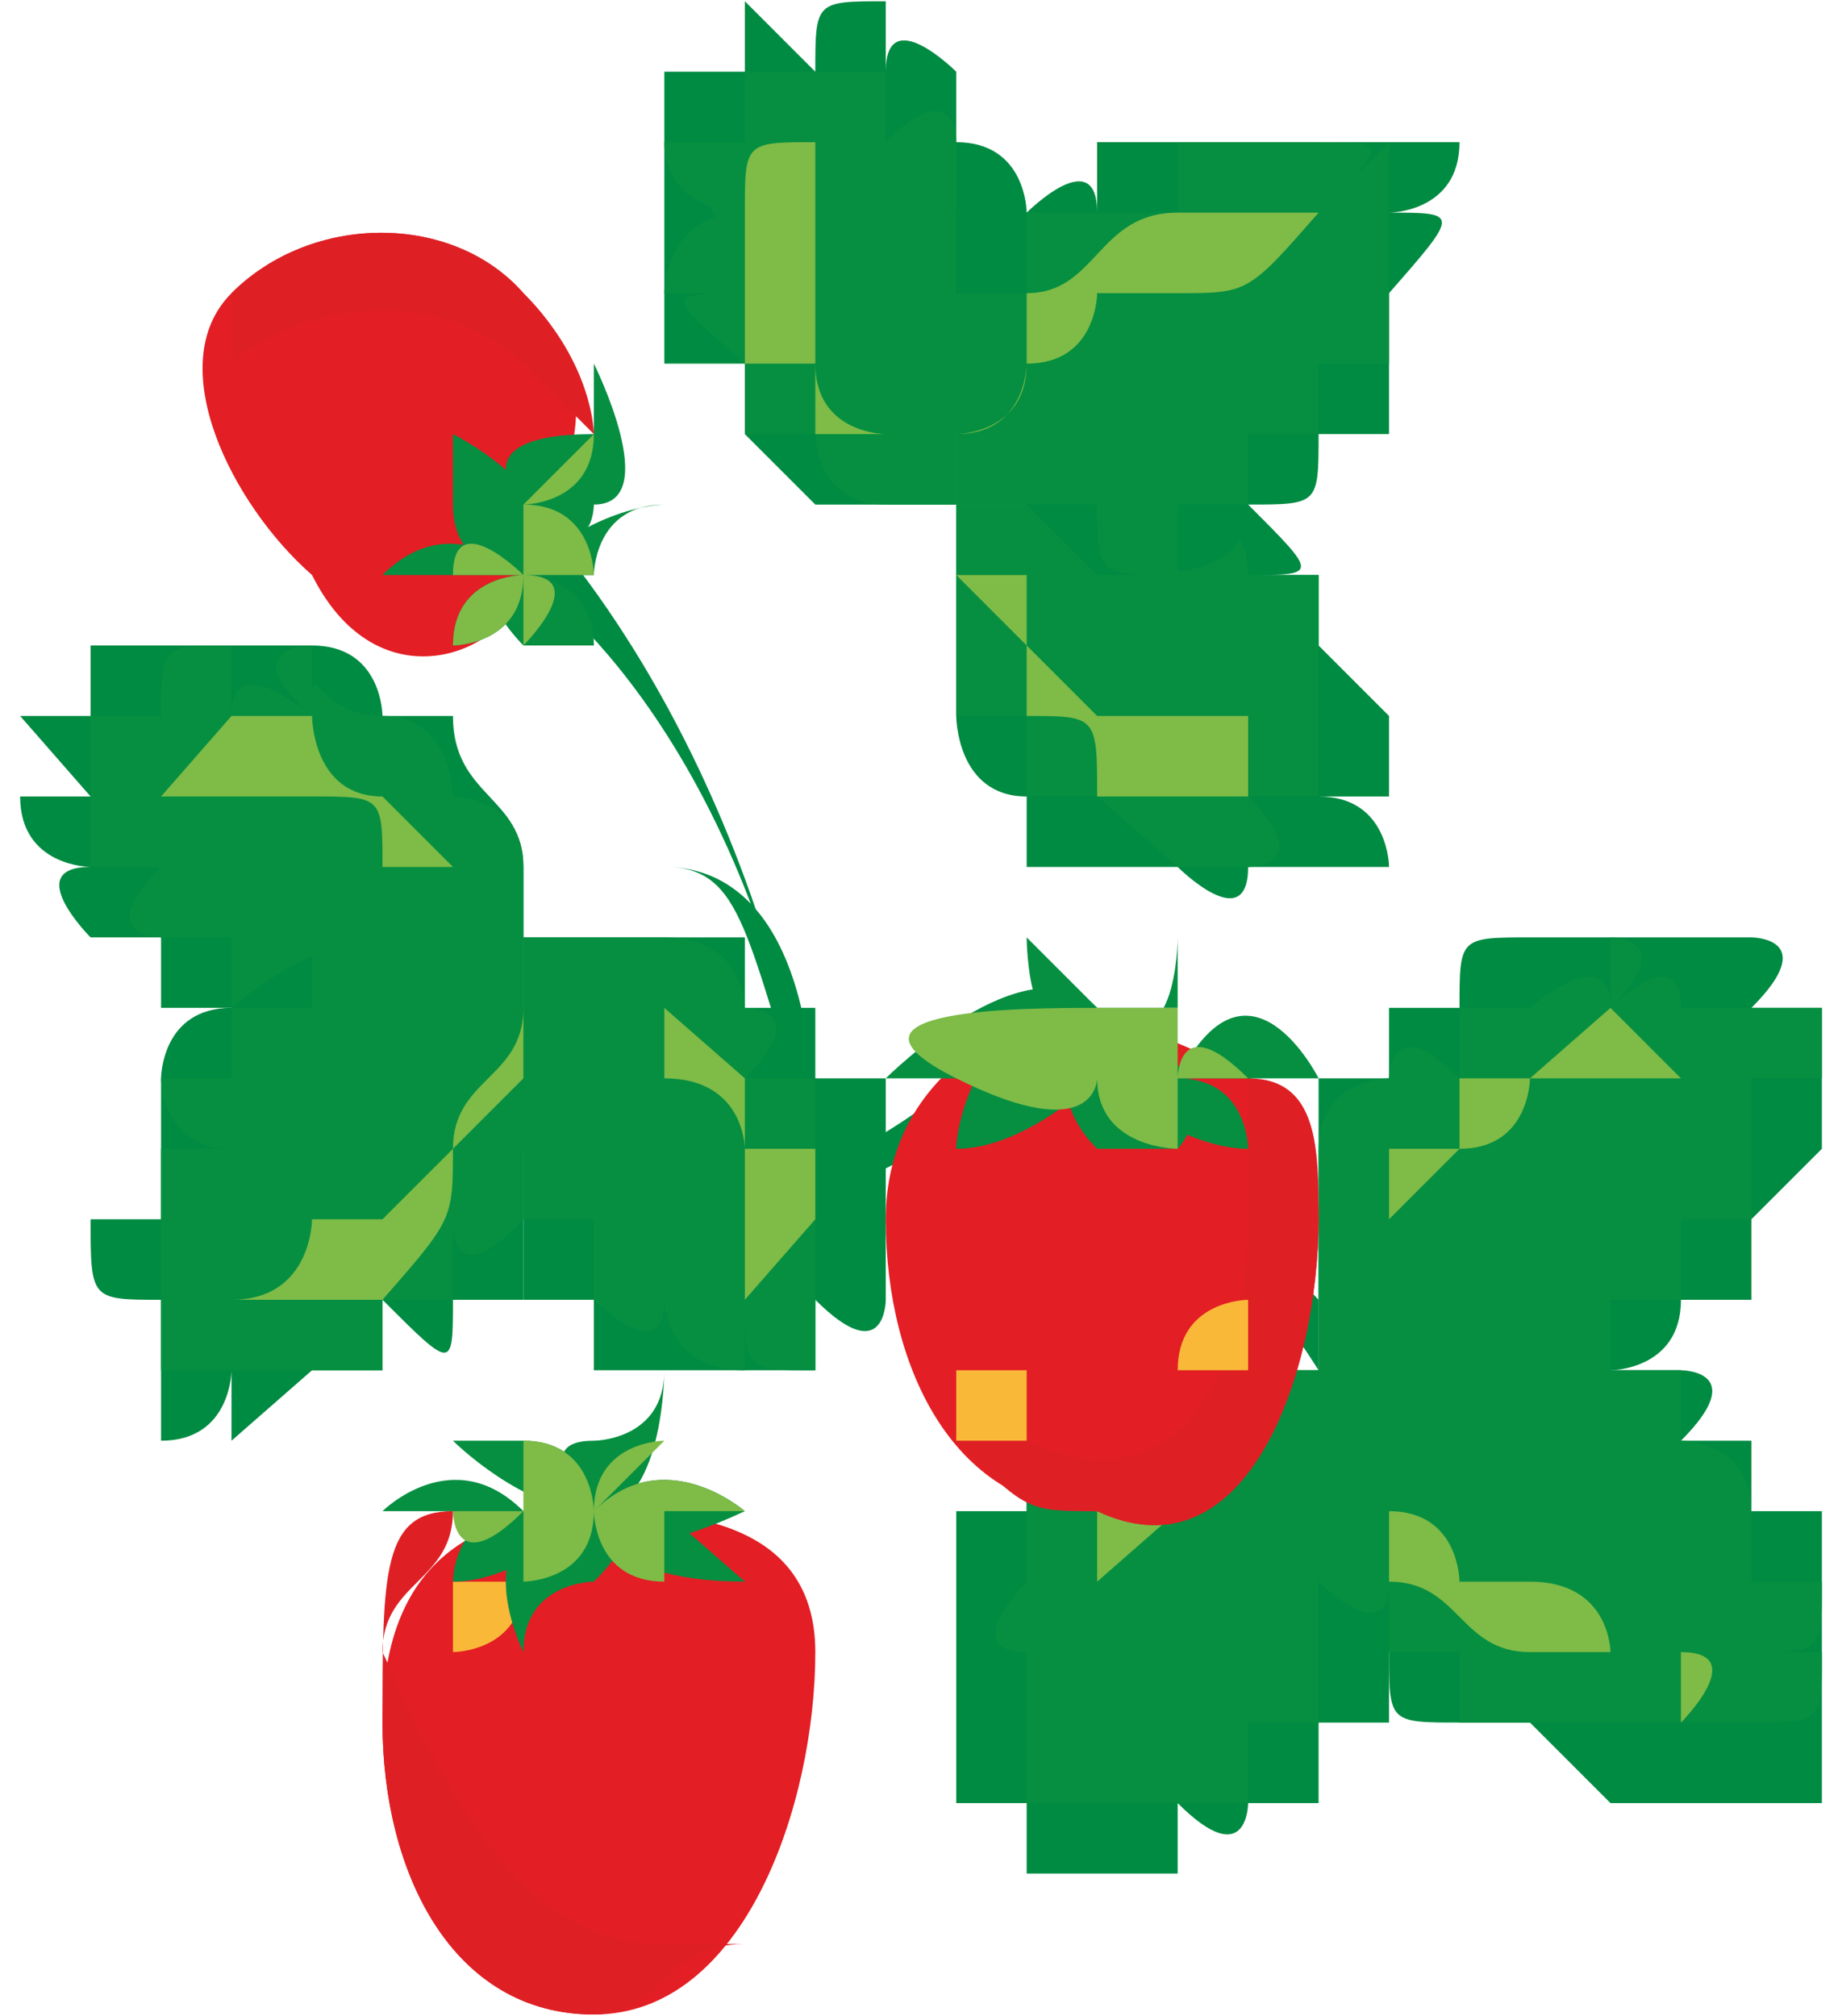 <svg xmlns="http://www.w3.org/2000/svg" width="244" height="267" viewBox="0 0 183 200"><path d="M81 114c-7-21-7-28-15-28-14 0-21 14-21 14s7-14 21-14c8 0 15 7 15 28zm0 0" fill="#008b42"/><path d="M81 114c-7-43-29-57-29-57v-7s22 21 29 64zm0 0" fill="#008b42"/><path d="M131 136c-14-22-29-29-36-22-7 0-14 7-14 7-7-42 0-64 7-71-7 7-14 29-7 71 0-7 7-7 14-14 7 0 22 7 36 22zm-72 28c0-7-7-43 15-50-22 7-15 43-15 50zm0 0" fill="#008b42"/><path d="M74 107s0-14 7-14 14 0 21 14c-7-14-14-14-21-14s-7 14-7 14zm64 57v-28h-29s-7 7 0 7h-7v7h-7v7s0 7 0 0v14c0 8 0 8 0 0v8h7s0 7 0 0c0 7 0 7 0 0v7h15v-7c7 7 7 0 7 0 0 7 0 0 0 0h7v-8h7v-7zm0 0" fill="#008b42"/><path d="M131 164c7 0 7-7 7-7v-14s0-7-7-7h-22v7c-7 0-7 0-7 7v7c-7 0-7 0 0 0 0 0-7 7 0 7v7s-7 0 0 0v8h7c0 7 0 0 0 0h15v-8c0 8 0 0 0 0h7v-7zm0 0" fill="#068f41"/><path d="M131 136h-7l-7 7c-8 0-8 0-8 7v7l8-7v-7h7c0-7 0-7 7-7zm0 0" fill="#7ebb47"/><path d="M167 129c0 7-7 7-7 7h-29v-29h7v-7h7c0-7 0-7 7-7h15s7 0 0 0h7s7 0 0 7c7 0 7 0 0 0h7v7c0-7 0 0 0 0v7l-7 7c7 0 7 0 0 0v8h-7zm0 0" fill="#008b42"/><path d="M160 129v7h-29v-22c0-7 7-7 7-7s0-7 7 0v-7h7c0-7 0-7 0 0 0 0 8-7 8 0v-7s7 0 0 7c0 0 7-7 7 0 7 0 7 0 0 0h14v7h-7 7-7c7 0 0 0 0 0v7c7 0 0 0 0 0v7h-7v8h-7zm0 0" fill="#068f41"/><path d="M138 129v-15h7v-7h7l8-7 7 7h-15s0 7-7 7l-7 7v8zm0 0" fill="#7ebb47"/><path d="M167 143c7-7 0-7 0-7h-7c7-7 0-7-8-7h-14s0 7-7 7v28h7c0 7 0 7 7 7h7l8 8h14s7 0 0 0h7v-8c0 8 0 8 0 0v-14c0 7 0 0 0 0v-7h-7c7 0 7 0 0 0v-7h-7zm0 0" fill="#008b42"/><path d="M174 171c7 0 7 0 7-7h-7 7-7 7-7c7 0 7 0 7-7h-7c7 0 0 0 0 0v-7c0-7-7-7-7-7h7-7v-7h-7v-7h-22l-7 7v21s7 7 7 0v7h7v7h15s7 0 0 0h7s0 8 0 0c7 0 7 0 0 0h7zm0 0" fill="#068f41"/><path d="M138 143v14c7 0 7 7 14 7h15v7s7-7 0-7h-7s0-7-8-7h-7s0-7-7-7v-7zm0 0" fill="#7ebb47"/><path d="M52 121v-7c0 7-7 0-7 0v-7l7-7v-7h22v7h7v7c7 0 7 0 0 0h7v14s0 8 0 0v8s0 7-7 0v7H59v-7c0 7 0 7 0 0h-7v-8zm0 0" fill="#008b42"/><path d="M52 121v-7c-7 0 0-7 0-7V93h14c8 0 8 7 8 7s7 0 0 7h7v7s7 7 0 0v7c7 0 7 0 0 0 0 0 7 8 0 0v15c-7 0-7 0-7-7v7c-8 0-8-7-8-7 0 7 0 0 0 0 0 7 0 7 0 0 0 7-7 0-7 0v-8h-7zm0 0" fill="#068f41"/><path d="M52 100h14l8 7v7h7v7l-7 8v-15s0-7-8-7v-7H52zm0 0" fill="#7ebb47"/><path d="M23 100h22c7 0 7-7 7-7v-7c0-7-7-7-7-15h-7s0-7 0 0c0 0 0-7-7-7h-8s-7 0 0 0h-7c-7 0-7 0 0 0H9v7s-7 0 0 0c-7 0-7 0 0 0H2l7 8H2h7-7 7-7c0 7 7 7 7 7-7 0-7 0 0 0-7 0 0 0 0 0-7 0 0 7 0 7h7c-7 0-7 0 0 0v7h7zm0 0" fill="#008b42"/><path d="M23 100h22c7 0 7-7 7-7v-7c0-7-7-7-7-7s0-8-7-8-7-7-7 0v-7s-8 0 0 7c0 0-8-7-8 0v-7c-7 0-7 0-7 7 0 0-7-7 0 0H9v15h7c-7 7 0 7 0 7h7v7zm0 0" fill="#068f41"/><path d="M45 93v-7l-7-7c-7 0-7-8-7-8h-8l-7 8h15c7 0 7 0 7 7h7v7zm0 0" fill="#7ebb47"/><path d="M16 107s0-7 7-7c0 0 8-7 15-7h14v36h-7c0 7 0 7-7 0v7h-7c0 7 0 7 0 0l-8 7v-7s0 7-7 7v-7c0 7 0 7 0 0-7 0-7 0 0 0v-7H9h7-7 7c-7 0-7 0-7-8h7c-7 0-7 0 0 0v-14zm0 0" fill="#008b42"/><path d="M16 136h7-7v-22h7c-7 0-7-7-7-7h7v-7h8c-8 0-8 0 0 0v-7h21v28s-7 8-7 0v8h-7c0 7 0 7 0 0v7h-7s-8 0 0 0h-8zm0 0" fill="#068f41"/><path d="M52 100v7l-7 7c0 7 0 7-7 15H23c8 0 8-8 8-8h7l7-7c0-7 7-7 7-14zm0 0" fill="#7ebb47"/><path d="M102 21v15c0 7 0 7-7 7v7H81l-7-7v-7h-8V14c0 7 0-7 0 0V7h8s0-7 0 0c0-7 0-7 0 0V0l7 7V0v7c0-7 0-7 7-7v7c0-7 0-7 0 0 0-7 0 0 0 0 0-7 7 0 7 0v7c0-7 0-7 0 0 7 0 7 7 7 7zm0 0" fill="#008b42"/><path d="M102 21v22h-7v7h-7c-7 0-7-7-7-7h-7v-7c-8-7-8-7 0-7h-8s0-8 8-8c0 8-8-7 0 0 0 0-8 0-8-7h8s-8-7 0 0V7h14v7c7-7 7 0 7 0v7h7zm0 0" fill="#068f41"/><path d="M95 43h-7s-7 0-7-7h-7V21c0-7 0-7 7-7v29h14zm0 0" fill="#7ebb47"/><path d="M124 50H95v21s0 8 7 8v7h15s7 7 7 0c7 0 7 0 0 0h14s0-7-7-7h7v-8l-7-7c7 0 0 0 0 0 7 0 7 0 0 0v-7h-7c7 0 7 0 0-7zm0 0" fill="#008b42"/><path d="M124 57c0-7-7-7-7-7H95v21h7v8h7c0 7 0 7 0 0l8 7s7 0 0 0h7v-7 7s7 0 0-7h7V57h-7c7 0 7 0 0 0zm0 0" fill="#068f41"/><path d="M95 57l7 7v7c7 0 7 0 7 8h15v-8h-15l-7-7v-7h-7zm0 0" fill="#7ebb47"/><path d="M131 43c0 7 0 7-7 7 0 7-7 7-15 7l-7-7h-7V21h7s7-7 7 0v-7h29s7 0 0 0h7l-7 7 7-7c0 7-7 7-7 7h7-7 7-7c7 0 7 0 0 8 7 0 7 0 0 0v14h-7zm0 0" fill="#008b42"/><path d="M138 14v22h-7c7 0 7 0 0 0v7h-7v7h-7c7 0 0 0 0 0v7c-8 0-8 0-8-7H95V29h7v-8h15v-7h14c7 0 7 0 0 7zm0 0" fill="#068f41"/><path d="M95 43s7 0 7-7v-7c7 0 7-8 15-8h14c-7 8-7 8-14 8h-8s0 7-7 7c0 0 0 7-7 7zm0 0" fill="#7ebb47"/><path d="M59 150s-7-7 0-7c0 0 7 0 7-7 0 0 0 14-7 14zm0 0" fill="#068f41"/><path d="M59 150s0-7-7-7h-7s7 7 14 7zm0 0" fill="#068f41"/><path d="M38 171c0 15 7 29 21 29 15 0 22-21 22-36 0-14-15-14-22-14-14 0-21 7-21 21zm0 0" fill="#e31e24"/><path d="M45 150c0 7-7 7-7 14 7 15 14 29 28 29h8c-8 0-8 7-15 7-14 0-21-14-21-29s0-21 7-21zm0 0" fill="#de2025"/><path d="M52 157c0 7-7 7-7 7v-7h7zm0 0" fill="#fab839"/><path d="M52 150s0 7-7 0h-7s7-7 14 0zm0 0" fill="#068f41"/><path d="M59 150s-7 7-14 7c0 0 0-7 7-7 0 0 7-7 7 0zm0 0s0 7 15 0c0 0-8-7-15 0zm0 0" fill="#068f41"/><path d="M59 150s0 7 15 7l-8-7s-7-7-7 0zm0 0" fill="#068f41"/><path d="M59 150s7 0 0 7c0 0-7 0-7 7 0 0-7-14 7-14zm0 0" fill="#068f41"/><path d="M59 150s0 7 7 7v-7h8s-8-7-15 0l7-7s-7 0-7 7c0 0 0-7-7-7v7h-7s0 7 7 0v7s7 0 7-7zm0 0" fill="#7ebb47"/><path d="M52 57s7 0 7 7h-7s-7-7 0-7zm0 0M52 57h7s0-7 7-7c0 0-7 0-14 7zm0 0" fill="#068f41"/><path d="M52 29c-7-8-21-8-29 0-7 7 0 21 8 28 7 14 21 7 21 0 7-14 7-21 0-28zm0 0" fill="#e31e24"/><path d="M59 43l-7-7c-7-7-21-7-29 0v-7c8-8 22-8 29 0 7 7 7 14 7 14zm0 0" fill="#de2025"/><path d="M59 50s-7 0 0-7v-7s7 14 0 14zm0 0" fill="#068f41"/><path d="M52 50s-7-7 7-7v7s0 7-7 0zm0 7s-7 0-7 7c0 0 7 0 7-7zm0 0M52 57s-7-7-14 0h14s7 0 0 0zm0 0" fill="#068f41"/><path d="M52 57s-7 0-7-7v-7s14 7 7 14zm0 0" fill="#068f41"/><path d="M52 57s-7-7-7 0h7s-7 0-7 7c0 0 7 0 7-7v7s7-7 0-7h7s0-7-7-7c0 0 7 0 7-7l-7 7s-7 0 0 0v7zm0 0" fill="#7ebb47"/><path d="M109 100l-7-7s0 14 7 7zm0 0h8v-7s0 14-8 7zm0 0" fill="#068f41"/><path d="M131 121c0 15-7 36-22 29-14 0-21-14-21-29s14-21 21-21c15 7 22 7 22 21zm0 0" fill="#e31e24"/><path d="M124 107v14c0 15-7 29-22 22h-7c7 7 7 7 14 7 15 7 22-14 22-29 0-7 0-14-7-14zm0 0" fill="#de2025"/><path d="M117 136h7v-7s-7 0-7 7zm-15 0v7h-7v-7h7zm0 0" fill="#fab839"/><path d="M117 107h14s-7-14-14 0zm0 0" fill="#068f41"/><path d="M109 107s8 7 15 7c0 0 0-7-7-7 0 0-8-7-8 0zm0-7s0 7-14 7h-7s14-14 21-7zm0 0" fill="#068f41"/><path d="M109 107s-7 7-14 7c0 0 0-7 7-14 0 0 7 0 7 7zm0 0" fill="#068f41"/><path d="M109 100s-7 7 0 14h8s7-7-8-14zm0 0" fill="#068f41"/><path d="M109 107s0 7-14 0 7-7 14-7h-7 15v7s0-7 7 0h-7v7s-8 0-8-7zm0 0" fill="#7ebb47"/></svg>